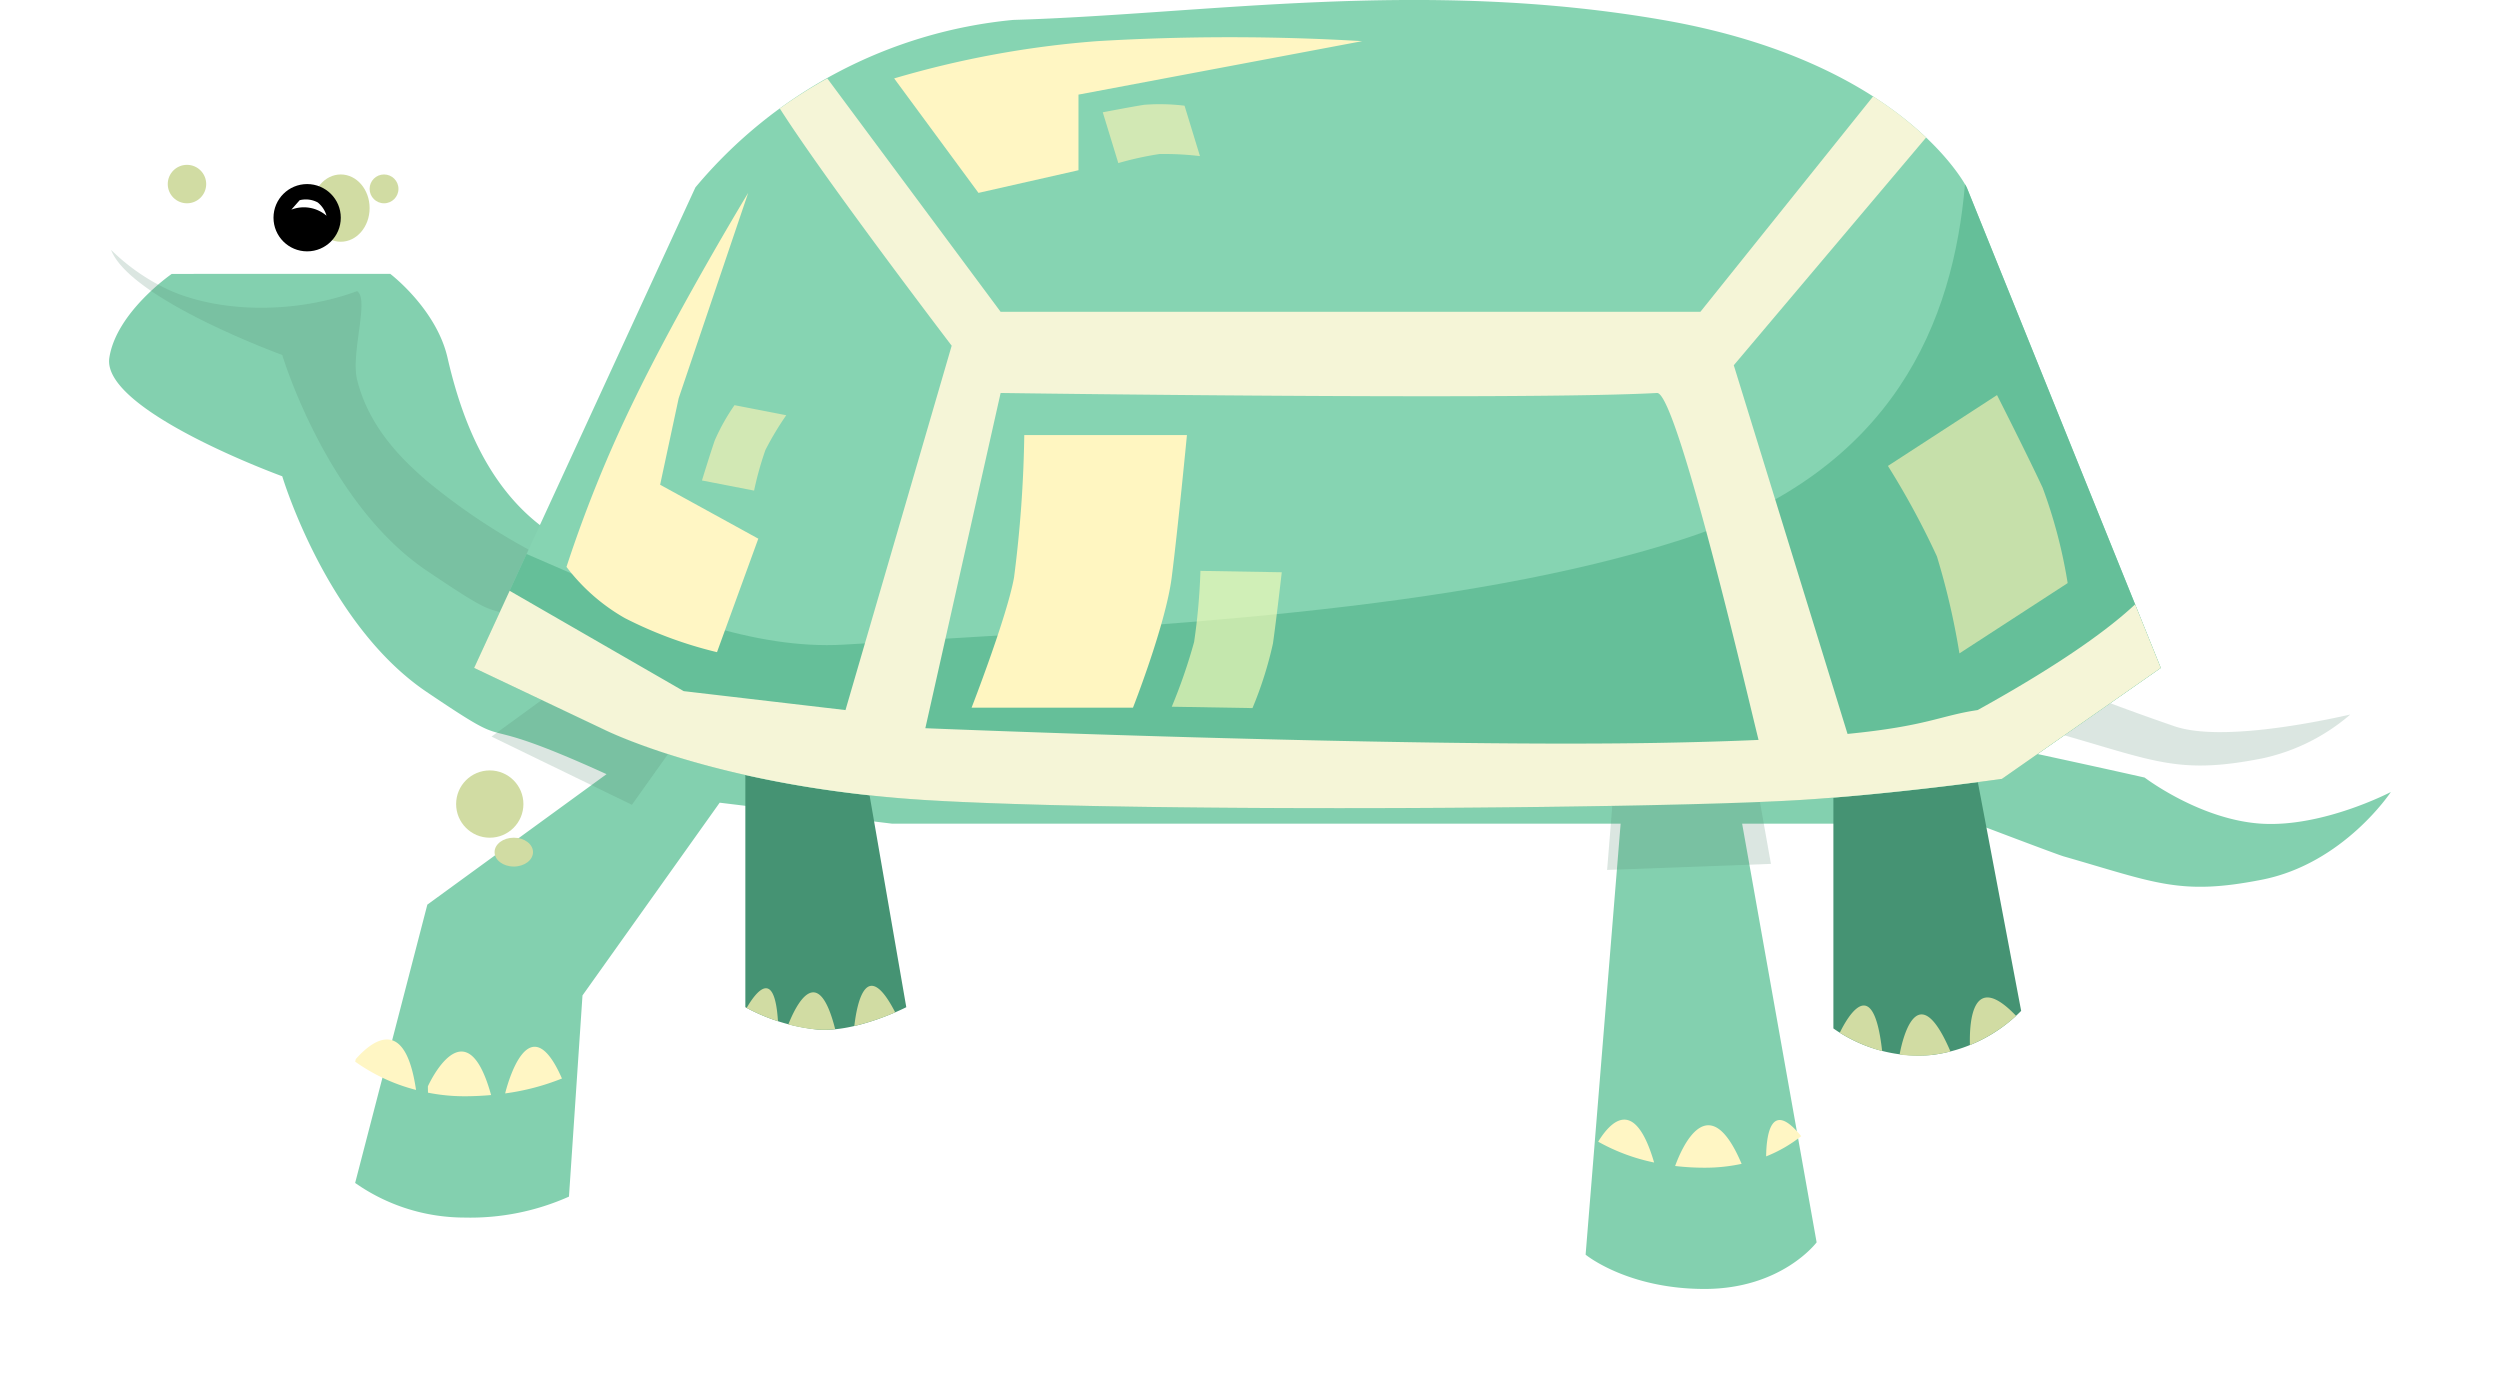 <svg xmlns="http://www.w3.org/2000/svg" xmlns:xlink="http://www.w3.org/1999/xlink" width="206.256" height="115.339" viewBox="0 0 206.256 115.339">
  <defs>
    <filter id="turtlebody" x="0" y="12.59" width="206.256" height="102.749" filterUnits="userSpaceOnUse">
      <feOffset dy="10" input="SourceAlpha"/>
      <feGaussianBlur stdDeviation="3" result="blur"/>
      <feFlood flood-opacity="0.161"/>
      <feComposite operator="in" in2="blur"/>
      <feComposite in="SourceGraphic"/>
    </filter>
  </defs>
  <g id="turtle_design" data-name="turtle design" transform="translate(9)">
    <g transform="matrix(1, 0, 0, 1, -9, 0)" filter="url(#turtlebody)">
      <path id="turtlebody-2" data-name="turtlebody" d="M-1623.028,1980.754h12.124s3.8,2.881,4.725,6.915c1.772,7.721,6.338,19.184,22.452,16.912,24.232-3.416,117.565,17.73,117.565,17.73s4.6,3.51,9.677,3.807,10.636-2.616,10.636-2.616-3.89,5.906-10.636,7.235-8.734.263-16.349-1.921c-.59-.169-7.236-2.7-7.236-2.7h-19.3l6.146,34.541s-2.869,3.844-9.248,3.844-9.811-2.828-9.811-2.828l2.889-35.557h-60.09l-14.24-1.733-11.318,15.9-1.116,16.6a19.979,19.979,0,0,1-8.642,1.729,15.715,15.715,0,0,1-9-2.856l5.957-22.962,14.784-10.764c-12.265-5.585-6.583-1.207-14.848-6.788s-11.906-17.788-11.906-17.788-14.937-5.432-14.266-9.78c.581-3.768,5.147-6.915,5.147-6.915Z" transform="translate(1643.1 -1968.16)" fill="#83d0af"/>
    </g>
    <path id="Path_306" data-name="Path 306" d="M-1498.192,2066.341v29.508a15.862,15.862,0,0,0,5.948,1.845c3.225.262,7.33-1.845,7.33-1.845l-5.112-29.508,81.6,4.414V2097.6a12.213,12.213,0,0,0,8.133,2.189,12.536,12.536,0,0,0,7.359-3.636l-5.938-31.353-75.665-7.619Z" transform="translate(1550.685 -2012.753)" fill="#459373"/>
    <path id="Intersection_10" data-name="Intersection 10" d="M124.545,37.339H64.455l-14.24-1.733L42.97,45.783,31.39,40.155l9.489-6.909c-12.265-5.585-6.583-1.207-14.848-6.788S14.125,8.671,14.125,8.671,1.582,4.109,0,0A16.927,16.927,0,0,0,4.987,3.406C9.3,5.239,15.339,5.231,20.3,3.406c1.031.667-.545,5.113,0,7.314.976,3.94,3.749,6.623,5.781,8.366A52,52,0,0,0,43.273,28.5l118.869,7.821s3.373,1.364,8.1,2.984c3.631,1.245,11.2-.223,14.5-.969a16.363,16.363,0,0,1-7.283,3.624c-6.746,1.328-8.734.263-16.349-1.921-.59-.169-7.236-2.7-7.236-2.7h-19.3l2.37,13.319-13.516.5Z" transform="translate(0.163 20.614)" fill="#558671" opacity="0.21"/>
    <path id="Path_296" data-name="Path 296" d="M-1556.129,1997.26l10.692,5.072s9.594,4.854,27.042,5.86,58.89.687,71.078,0c7.821-.441,17.235-1.777,17.235-1.777l13.106-9.155-16.007-39.64s-5.17-10.365-25.09-13.82-37.728-.468-53.587,0a38.965,38.965,0,0,0-26.214,13.82Z" transform="translate(1586.245 -1942.156)" fill="#86d4b2"/>
    <path id="Intersection_11" data-name="Intersection 11" d="M37.734,50.831c-17.448-1.006-27.042-5.86-27.042-5.86L0,39.9l4.327-9.4c1.21.522,2.44,1.062,3.686,1.6,7.281,3.156,15.1,6.311,22.478,5.879C56.33,36.47,81.269,35.221,99.7,29.29,117.257,23.642,122.038,11.192,123,0c.1.168.145.26.145.26L139.153,39.9l-13.106,9.155s-9.415,1.337-17.235,1.777c-6.655.375-22.027.641-37.458.641C58.526,51.472,45.655,51.288,37.734,50.831Z" transform="translate(30.116 15.205)" fill="#65bf99"/>
    <path id="Intersection_7" data-name="Intersection 7" d="M37.734,59.566c-17.448-1.006-27.042-5.86-27.042-5.86L0,48.634l2.93-6.361,14.36,8.278,13.348,1.562L39.4,22.051S28.957,8.362,25.22,2.479A40.021,40.021,0,0,1,29.138,0l14.3,19.256H101.17L115.42,1.484a29.382,29.382,0,0,1,4.373,3.391L103.925,23.663l9.385,30.417c6.582-.648,7.669-1.518,10.731-1.967,7.244-4.006,11.027-6.873,12.995-8.721l2.117,5.242-13.106,9.155s-9.415,1.337-17.235,1.777c-6.655.375-22.027.641-37.458.64C58.526,60.206,45.655,60.023,37.734,59.566Zm-.508-5.957S75.89,55.2,97.595,54.821c3.244-.056,6.007-.141,8.373-.246-.333-1.322-1.841-7.755-3.517-14.188-1.886-7.241-3.985-14.483-4.856-14.435-11.122.609-54.157,0-54.157,0Z" transform="translate(30.116 6.47)" fill="#f5f5d7"/>
    <path id="Path_299" data-name="Path 299" d="M-1466.4,1953.478l6.956,9.444,8.25-1.87v-6.238l23.408-4.411a184.778,184.778,0,0,0-21.866,0A80.564,80.564,0,0,0-1466.4,1953.478Z" transform="translate(1531.171 -1947.008)" fill="#fff6c3" opacity="0.997"/>
    <path id="Path_300" data-name="Path 300" d="M-1521.408,1983.359s-5.59,9.228-9.338,16.941a108.242,108.242,0,0,0-5.652,13.914,15.909,15.909,0,0,0,4.818,4.227,34.238,34.238,0,0,0,7.6,2.81l3.408-9.364-8.1-4.45,1.531-7.138Z" transform="translate(1574.134 -1967.445)" fill="#fff6c4"/>
    <path id="Path_301" data-name="Path 301" d="M-1445.517,2035.092a102.062,102.062,0,0,1-.846,11.757c-.579,3.223-3.5,10.731-3.5,10.731h13.315s2.692-6.838,3.192-10.731,1.259-11.757,1.259-11.757Z" transform="translate(1521.022 -1999.198)" fill="#fff6c1"/>
    <path id="Path_302" data-name="Path 302" d="M2.173,0A51.052,51.052,0,0,1,1.75,5.878,45.1,45.1,0,0,1,0,11.244H6.657a30.984,30.984,0,0,0,1.6-5.366C8.5,3.932,8.883,0,8.883,0Z" transform="matrix(1, 0.017, -0.017, 1, 87.866, 47.062)" fill="#fcffb9" opacity="0.632"/>
    <path id="Path_303" data-name="Path 303" d="M1.419,0a27.062,27.062,0,0,1-.276,3.456A24.694,24.694,0,0,1,0,6.61H4.349A16.9,16.9,0,0,0,5.392,3.456C5.556,2.312,5.8,0,5.8,0Z" transform="translate(83.678 14.812) rotate(-107)" fill="#fff4b5" opacity="0.632"/>
    <path id="Path_304" data-name="Path 304" d="M1.419,0a27.062,27.062,0,0,1-.276,3.456A24.7,24.7,0,0,1,0,6.61H4.349A16.9,16.9,0,0,0,5.392,3.456C5.556,2.312,5.8,0,5.8,0Z" transform="translate(54.607 40.746) rotate(-169)" fill="#fff4b5" opacity="0.632"/>
    <path id="Path_305" data-name="Path 305" d="M3.475,0A66.267,66.267,0,0,1,2.8,8.46,60.457,60.457,0,0,1,0,16.183H10.647A41.372,41.372,0,0,0,13.2,8.46C13.6,5.659,14.207,0,14.207,0Z" transform="translate(143.844 40.333) rotate(-33)" fill="#fff4b5" opacity="0.632"/>
    <path id="Intersection_9" data-name="Intersection 9" d="M95.121,5.67c.178-.973,1.388-6.729,4.16-.339l.037.086a11.72,11.72,0,0,1-1.53.282,10.429,10.429,0,0,1-1.207.07A10.918,10.918,0,0,1,95.121,5.67Zm-4.935-1.8c.666-1.36,2.757-4.976,3.489,1.461l.006.051A12.989,12.989,0,0,1,90.186,3.87Zm14.546-1.392a12.919,12.919,0,0,1-3.809,2.41C100.872,2.909,101.139-1.291,104.732,2.477ZM5.841,3.609a13.482,13.482,0,0,1-2.4-.427c.6-1.518,2.423-5.306,3.865.4-.3.03-.6.047-.893.047C6.222,3.631,6.03,3.624,5.841,3.609Zm6.415-1.422A20.457,20.457,0,0,1,8.883,3.317C9.1,1.444,9.871-2.451,12.256,2.186ZM0,1.823c.731-1.26,2.305-3.389,2.584,1.1A16.283,16.283,0,0,1,0,1.823Z" transform="translate(52.6 81.333)" fill="#d1dca3"/>
    <circle id="Ellipse_37" data-name="Ellipse 37" cx="2.776" cy="2.776" r="2.776" transform="translate(28.631 63.561)" fill="#d1dca3"/>
    <ellipse id="Ellipse_38" data-name="Ellipse 38" cx="1.586" cy="1.19" rx="1.586" ry="1.19" transform="translate(31.803 69.112)" fill="#d1dca3"/>
    <ellipse id="Ellipse_39" data-name="Ellipse 39" cx="2.379" cy="2.776" rx="2.379" ry="2.776" transform="translate(16.736 14.393)" fill="#d1dca3"/>
    <circle id="Ellipse_40" data-name="Ellipse 40" cx="1.19" cy="1.19" r="1.19" transform="translate(21.494 14.393)" fill="#d1dca3"/>
    <circle id="Ellipse_41" data-name="Ellipse 41" cx="1.586" cy="1.586" r="1.586" transform="translate(4.84 13.6)" fill="#d1dca3"/>
    <circle id="Ellipse_42" data-name="Ellipse 42" cx="2.776" cy="2.776" r="2.776" transform="translate(13.564 15.186)"/>
    <path id="Path_308" data-name="Path 308" d="M-1324.307,1069.443l-.685.779a2.862,2.862,0,0,1,2.9.5,2.155,2.155,0,0,0-.723-1.095A2.073,2.073,0,0,0-1324.307,1069.443Z" transform="translate(1340.029 -1052.925)" fill="#fff"/>
    <path id="Intersection_8" data-name="Intersection 8" d="M108.9,10.438c.574-1.574,2.77-6.6,5.486-.176a14.388,14.388,0,0,1-3.056.318A20.563,20.563,0,0,1,108.9,10.438Zm-6.347-2.006c1.021-1.667,3.014-3.752,4.614,1.719A16.046,16.046,0,0,1,102.551,8.433ZM119.3,7.978a11.471,11.471,0,0,1-2.892,1.668C116.433,7.825,116.822,4.925,119.3,7.978ZM6.009,4.389C6,4.073,6,3.863,6,3.863s3.077-6.843,5.184.612l.031.11c-.691.063-1.43.1-2.214.1A15.349,15.349,0,0,1,6.009,4.389ZM17.06,3.22A19.532,19.532,0,0,1,12.375,4.45C12.493,3.967,14.289-3.108,17.06,3.22ZM0,1.828l.056-.216C1.273.236,4.018-2.061,4.975,3.863q.025.152.048.3A15.075,15.075,0,0,1,0,1.828Z" transform="translate(20.302 85.759)" fill="#fff6c4"/>
  </g>
</svg>
